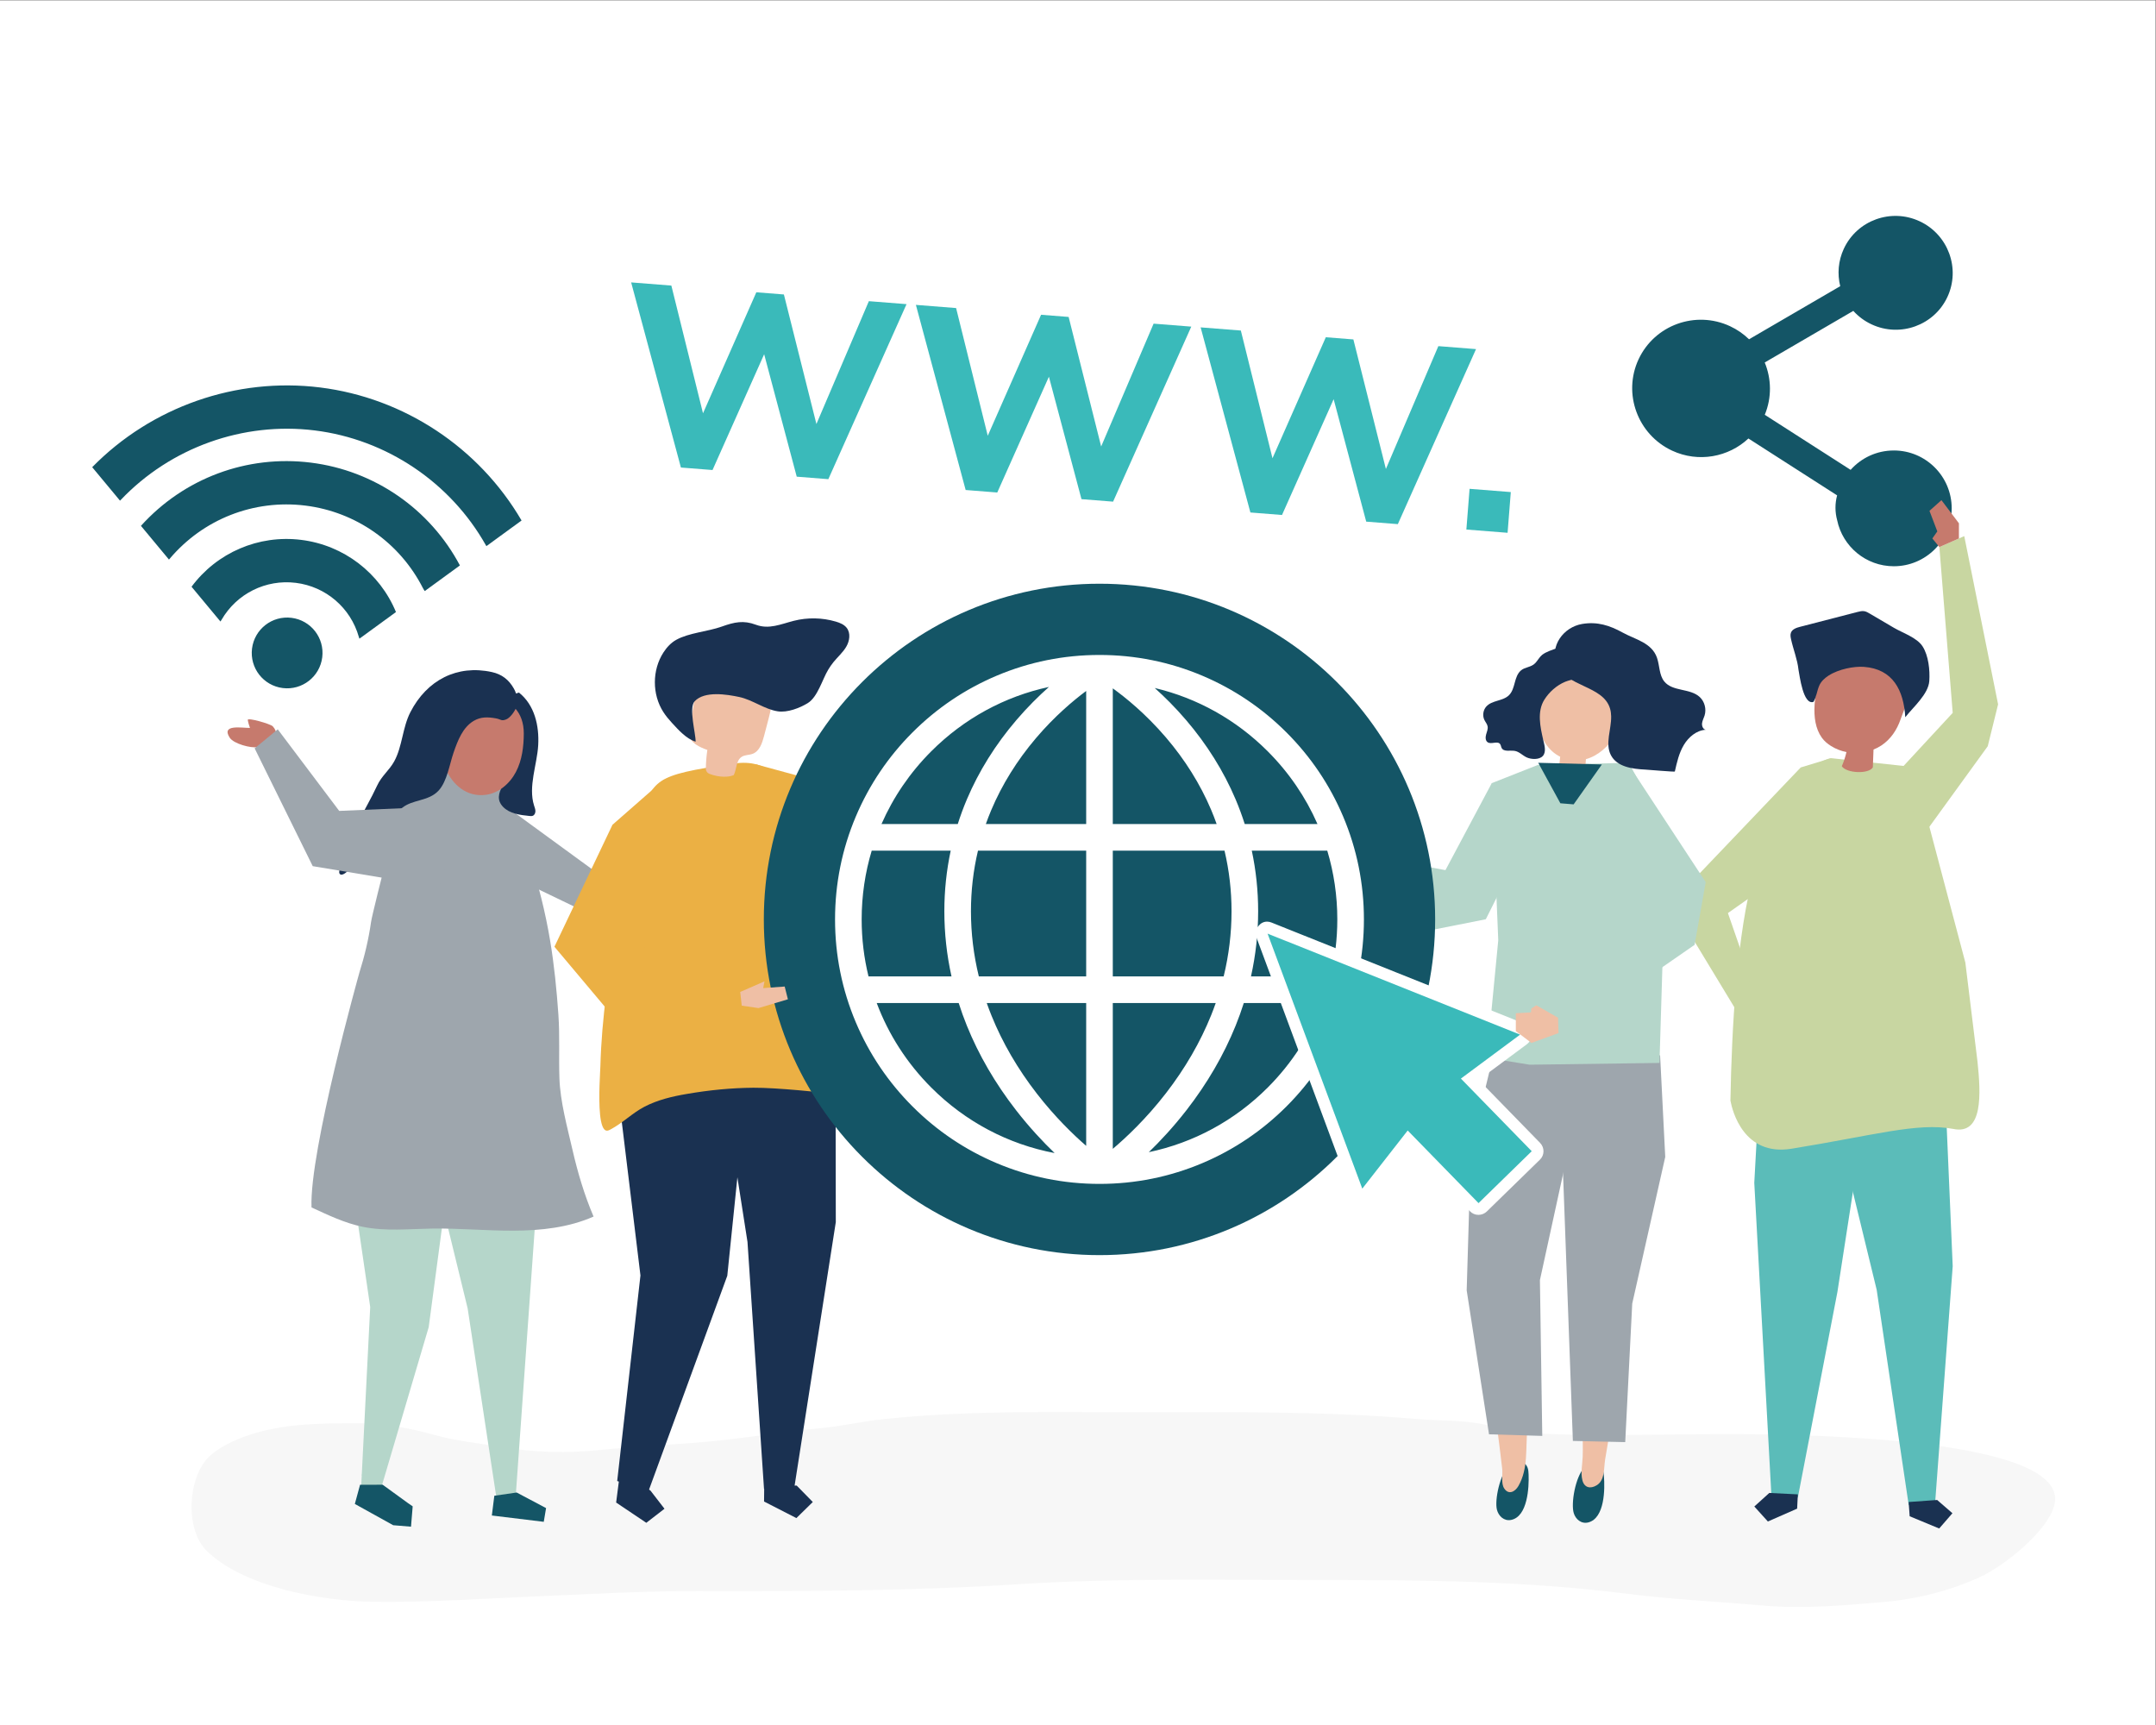 <?xml version="1.0" encoding="UTF-8" standalone="no"?>
<!-- Created with Inkscape (http://www.inkscape.org/) -->

<svg
   xmlns:dc="http://purl.org/dc/elements/1.1/"
   xmlns:cc="http://creativecommons.org/ns#"
   xmlns:rdf="http://www.w3.org/1999/02/22-rdf-syntax-ns#"
   xmlns:svg="http://www.w3.org/2000/svg"
   xmlns="http://www.w3.org/2000/svg"
   xmlns:sodipodi="http://sodipodi.sourceforge.net/DTD/sodipodi-0.dtd"
   xmlns:inkscape="http://www.inkscape.org/namespaces/inkscape"
   version="1.1"
   id="svg2"
   xml:space="preserve"
   width="1333.333"
   height="1066.667"
   viewBox="0 0 1333.333 1066.667"
   sodipodi:docname="enlaces.svg"
   inkscape:version="0.92.5 (2060ec1f9f, 2020-04-08)"><rect x="0" y="0" width="1333.333" height="1066.667" fill="#808080" stroke="none"/><defs
     id="defs6" /><sodipodi:namedview
     pagecolor="#ffffff"
     bordercolor="#666666"
     borderopacity="1"
     objecttolerance="10"
     gridtolerance="10"
     guidetolerance="10"
     inkscape:pageopacity="0"
     inkscape:pageshadow="2"
     inkscape:window-width="1440"
     inkscape:window-height="825"
     id="namedview4"
     showgrid="false"
     fit-margin-top="0"
     fit-margin-left="0"
     fit-margin-right="0"
     fit-margin-bottom="0"
     inkscape:zoom="0.39661851"
     inkscape:cx="755.2361"
     inkscape:cy="537.1353"
     inkscape:window-x="0"
     inkscape:window-y="0"
     inkscape:window-maximized="1"
     inkscape:current-layer="g10" /><g
     id="g10"
     inkscape:groupmode="layer"
     inkscape:label="ink_ext_XXXXXX"
     transform="matrix(1.333,0,0,-1.333,0,1066.667)"><g
       id="g12"
       transform="scale(0.1)"><path
         d="M 10000,0 H 0 V 8000 H 10000 V 0"
         style="fill:#ffffff;fill-opacity:1;fill-rule:nonzero;stroke:none"
         id="path14"
         inkscape:connector-curvature="0" /><path
         d="m 4855.28,1451.89 c -253.2,-0.72 -506.39,-6.52 -759.15,-33.29 -95.3,-10.08 -188.6,-32.28 -284.11,-41.24 -190.79,-17.88 -378.17,-51.25 -569.64,-66.64 -154.18,-12.39 -309.02,-19.7 -462.75,-35.43 -144.14,-14.73 -303.71,-11.33 -446.74,13.02 -105.88,18.03 -212.26,28.18 -316.36,57.14 -116.46,32.4 -242.98,55.57 -364.32,54.73 -173.03,-1.19 -341.54,-1.33 -507.12,-58.53 -58.13,-20.09 -129.29,-53.09 -173.43,-95.23 C 870.613,1149.95 856.938,909.242 957.832,809.18 1127.76,640.789 1490.45,574.719 1728.65,571.602 c 261.01,-3.422 514.58,15.027 775.98,25.867 242.89,10.09 485.18,24.429 728.48,23.922 496.9,-1.032 993.88,0 1489.89,31.601 466.01,29.699 933.19,19.5 1400.23,19.5 478.93,0 954.61,-3.582 1430.08,-64.183 207.17,-26.411 418.22,-35.649 626.44,-54.149 186.46,-16.57 365.65,0.32 551.37,15.641 155.96,12.859 310.89,50.988 452.57,115.449 112.15,51.039 312.09,209.57 346.48,331.37 96.42,341.48 -1358.84,333.27 -1582.28,332.5 -249.95,-0.86 -501.89,-8.69 -751.66,0.38 -105.06,3.82 -208.57,23.37 -311.11,44.8 -102.13,21.34 -205.03,15.91 -308.61,24.88 -431.91,37.39 -864.79,31.93 -1298.08,31.93 -141,0 -282.07,1.18 -423.15,0.78"
         style="fill:#f7f7f7;fill-opacity:1;fill-rule:nonzero;stroke:none"
         id="path16"
         inkscape:connector-curvature="0" /><path
         d="m 9031.46,2774.97 27.89,-646.76 -81.74,-1099.69 -122.32,-8.7 -148.61,998.79 -205.59,845.17 530.37,-88.81"
         style="fill:#5bbcb9;fill-opacity:1;fill-rule:nonzero;stroke:none"
         id="path18"
         inkscape:connector-curvature="0" /><path
         d="m 8859.66,968.289 136.97,-56.73 61.44,70.832 -70.84,61.439 -132.27,-9.4 4.7,-66.141"
         style="fill:#1a3151;fill-opacity:1;fill-rule:nonzero;stroke:none"
         id="path20"
         inkscape:connector-curvature="0" /><path
         d="m 8165.6,3003.83 -26.84,-488.87 79.65,-1453.6 122.47,-6.12 183.55,953.37 161.9,1045.5 -520.73,-50.28"
         style="fill:#5bbcb9;fill-opacity:1;fill-rule:nonzero;stroke:none"
         id="path22"
         inkscape:connector-curvature="0" /><path
         d="m 8337.6,1003.63 -135.75,-59.599 -62.92,69.529 69.54,62.91 132.43,-6.62 -3.3,-66.22"
         style="fill:#1a3151;fill-opacity:1;fill-rule:nonzero;stroke:none"
         id="path24"
         inkscape:connector-curvature="0" /><path
         d="m 8877.7,4444 -382.17,40.95 c 0,0 -212.61,-22.72 -356.87,-527.63 -80.26,-280.91 -104.69,-723.49 -110.56,-1060.9 9.02,-48.14 61.46,-258.97 283.19,-223.21 380.77,61.42 583.44,122.83 749.26,92.13 141.25,-30.71 129.3,163.76 113.78,312.18 L 9118.05,3536.73 8877.7,4444"
         style="fill:#c8d6a1;fill-opacity:1;fill-rule:nonzero;stroke:none"
         id="path26"
         inkscape:connector-curvature="0" /><path
         d="m 8803.91,4919.72 c -96.34,21.24 -195.48,40.26 -291.91,21.17 -21.12,-4.18 -43.79,-11.53 -55.24,-29.76 -4.45,-7.07 -6.79,-15.21 -8.96,-23.27 -24.33,-90.46 -55.2,-224.54 4.35,-307.89 11.36,-15.89 26.6,-28.5 42.99,-38.75 21.91,-13.69 46.16,-23 71.26,-27.96 -5.2,-22.48 -12.42,-44.5 -21.58,-65.69 22.04,-33.25 124.93,-37.23 143.94,-5.36 1.06,27.59 2.13,55.17 3.19,82.76 12.53,5.05 24.63,11.2 35.99,18.68 43.96,28.96 72.93,72.9 89.75,122.06 18.33,53.53 44.11,104.41 60.84,158.97 6.1,19.87 10.91,42.56 0.45,60.53 -11.13,19.13 -35.15,25.64 -56.75,30.45 -6.1,1.36 -12.21,2.71 -18.32,4.06"
         style="fill:#c67a6d;fill-opacity:1;fill-rule:nonzero;stroke:none"
         id="path28"
         inkscape:connector-curvature="0" /><path
         d="m 8483.28,4868 c 47.61,30.62 119.03,43.81 163.81,40.56 135.34,-9.8 184.93,-109.2 192.16,-233.64 37.28,47.38 107.25,106.99 111.48,167.98 3.46,49.91 -3.45,117.98 -31.4,161.08 -26.18,40.34 -93.08,62.49 -132.87,85.87 -37.51,22.03 -75.02,44.06 -112.53,66.1 -7.8,4.58 -15.82,9.24 -24.72,10.79 -10.55,1.83 -21.29,-0.87 -31.65,-3.54 -88.64,-22.92 -177.3,-45.83 -265.95,-68.74 -17.03,-4.4 -36.43,-10.83 -42.7,-27.26 -3.81,-10 -1.58,-21.16 0.71,-31.61 10.07,-46.02 29.38,-93.06 34.17,-139.68 5.41,-27.08 21.56,-165.9 69.52,-149.88 14.08,23.02 16.19,51.39 27.16,76.05 8.1,18.22 23.49,33.51 42.81,45.92"
         style="fill:#1a3151;fill-opacity:1;fill-rule:nonzero;stroke:none"
         id="path30"
         inkscape:connector-curvature="0" /><path
         d="m 8495.53,4484.95 -141.25,-42.99 -515.89,-540.45 -30.71,-178.1 246.63,-407.2 66.59,149.26 -104.41,300.93 165.82,116.69 221.1,497.46 92.12,104.4"
         style="fill:#c8d6a1;fill-opacity:1;fill-rule:nonzero;stroke:none"
         id="path32"
         inkscape:connector-curvature="0" /><path
         d="m 8796.64,4411.32 262.71,283.8 -61.89,769.17 115.43,50.71 157.02,-780.26 -48.05,-194.46 -294.51,-406.29 -130.71,277.33"
         style="fill:#c8d6a1;fill-opacity:1;fill-rule:nonzero;stroke:none"
         id="path34"
         inkscape:connector-curvature="0" /><path
         d="m 7350.96,1196.17 c 13.05,14.38 28.28,22.21 45.49,19.5 16.53,-2.59 31.4,-13.8 38.22,-28.79 4.65,-10.21 5.63,-21.61 6.55,-32.76 4.77,-57.69 4.34,-194.671 -72.52,-214.39 -32.29,-8.281 -59.01,14.661 -67.63,43.661 -12.99,43.699 6.24,164.729 49.89,212.779"
         style="fill:#145566;fill-opacity:1;fill-rule:nonzero;stroke:none"
         id="path36"
         inkscape:connector-curvature="0" /><path
         d="m 7323.62,2066.53 4.03,-351.9 c -4.68,-156.31 19.72,-313.5 15.04,-469.81 -1.08,-35.94 -10.43,-73.85 -1.38,-109.49 8.86,-34.84 37.17,-41 66.24,-23.36 38.94,23.65 32.66,78.86 39.15,119.14 17.82,110.69 38.72,220.86 57.32,331.42 9.13,54.21 -9.67,130.17 -5.58,185.02 0,0.03 56.85,294.92 56.85,294.92 l -231.67,24.06"
         style="fill:#efbfa5;fill-opacity:1;fill-rule:nonzero;stroke:none"
         id="path38"
         inkscape:connector-curvature="0" /><path
         d="m 7725.69,2635.13 -153.15,-680.34 -32.54,-642.5 -242.85,5.45 -66.05,1797.15 470.79,-8.54 23.8,-471.22"
         style="fill:#9ea6ad;fill-opacity:1;fill-rule:nonzero;stroke:none"
         id="path40"
         inkscape:connector-curvature="0" /><path
         d="m 7003.58,1208.96 c 13.63,13.61 29.15,20.56 46.19,16.84 16.36,-3.58 30.7,-15.67 36.86,-31.07 4.19,-10.5 4.69,-21.97 5.13,-33.18 2.28,-58.01 -4.01,-195.081 -81.45,-210.28 -32.54,-6.391 -58.19,18.152 -65.54,47.691 -11.08,44.489 13.27,164.489 58.81,209.999"
         style="fill:#145566;fill-opacity:1;fill-rule:nonzero;stroke:none"
         id="path42"
         inkscape:connector-curvature="0" /><path
         d="m 7131.59,2017.13 -20.6,-351.33 c -1.68,-97.64 -14.69,-194.52 -24.81,-291.49 -9.38,-90.08 5.23,-183.91 -41.84,-265.84 -14.77,-25.7 -44.61,-42.8 -65.46,-11.59 -16.08,24.06 -6.53,64.18 -9.61,91.48 -12.58,111.4 -28.26,222.42 -41.64,333.72 -6.56,54.57 15.81,129.57 14.3,184.55 0,0.04 -42.88,297.25 -42.88,297.25 l 232.54,13.25"
         style="fill:#efbfa5;fill-opacity:1;fill-rule:nonzero;stroke:none"
         id="path44"
         inkscape:connector-curvature="0" /><path
         d="m 6824.27,2676.74 -19.77,-660.43 103.64,-667.85 247.04,-7.4 -10.9,722.79 130.72,599.4 43.89,392.35 -391.99,46.24 -102.63,-425.1"
         style="fill:#9ea6ad;fill-opacity:1;fill-rule:nonzero;stroke:none"
         id="path46"
         inkscape:connector-curvature="0" /><path
         d="m 7134.35,4453.42 422.3,10.09 244.84,-455.37 -87.02,-426.51 -15.5,-510.42 -602.39,-8.22 -198.2,32.18 52.63,545.37 -30.18,728.52 213.52,84.36"
         style="fill:#b5d6ca;fill-opacity:1;fill-rule:nonzero;stroke:none"
         id="path48"
         inkscape:connector-curvature="0" /><path
         d="m 7570.65,4432.1 342.82,-522.13 -51.53,-290.88 -530.92,-367.78 -99.92,87.34 354.95,448.7 -13.77,283.56 -1.63,361.19"
         style="fill:#b5d6ca;fill-opacity:1;fill-rule:nonzero;stroke:none"
         id="path50"
         inkscape:connector-curvature="0" /><path
         d="m 7113.23,4177.5 -219.96,-439.74 -237.18,-47.13 -590.93,258.02 101.93,115.63 538.91,-98.64 214.83,403.42 192.4,-191.56"
         style="fill:#b5d6ca;fill-opacity:1;fill-rule:nonzero;stroke:none"
         id="path52"
         inkscape:connector-curvature="0" /><path
         d="m 7160.8,4807.25 c 63.66,185.08 308.01,115.72 358.38,-49.08 32.86,-107.51 -50.17,-247.01 -161.55,-277.89 -0.49,-4.23 -0.86,-8.18 -0.88,-11.53 -0.08,-17.26 -2.2,-34.28 -4.76,-51.52 -0.96,-6.43 -98.45,12.31 -109.31,14.44 -3.8,0.75 -8.05,1.79 -10.09,4.98 -3.94,6.12 2.46,24.15 3.17,30.94 0.84,8.04 1.68,16.06 2.53,24.09 -54.95,26.83 -89.62,83.95 -99.31,142.1 -9.72,58.42 2.69,117.85 21.82,173.47"
         style="fill:#efbfa5;fill-opacity:1;fill-rule:nonzero;stroke:none"
         id="path54"
         inkscape:connector-curvature="0" /><path
         d="m 7320.21,4974.5 c 13.1,-13.3 18.25,-31.86 22.03,-49.68 2.25,-10.63 4.19,-21.64 1.92,-32.18 -9.08,-42.01 -50.75,-39.82 -82.98,-53.36 -39.75,-16.7 -74.01,-47.45 -96.27,-82.86 -34.84,-55.45 -19.17,-126.81 -5.04,-187.97 4.98,-21.56 15,-53.6 -1.71,-72.82 -16.99,-19.55 -56.25,-16.53 -76.59,-6.47 -18.59,9.18 -33.86,26.17 -54.28,29.59 -21.6,3.61 -50.8,-5.89 -60.85,13.94 -2.8,5.51 -3.05,12.25 -6.59,17.3 -11.93,17.07 -41.63,-2.92 -58.44,9.11 -10.36,7.4 -10.28,23.18 -6.78,35.66 3.49,12.48 9.38,25.13 6.95,37.83 -2.1,10.91 -9.97,19.53 -14.83,29.46 -9.61,19.61 -6.29,45.15 8.02,61.71 26.6,30.79 78.08,24.94 106.59,53.9 14.85,15.08 20.6,36.85 26.14,57.44 5.54,20.59 12.18,42.31 28.06,56.26 19.61,17.24 47.92,14.31 67.26,34.75 11.37,12.02 18.95,27.65 31.71,38.11 16.82,13.78 49.69,24.37 70.61,31.4 33.17,11.15 70.28,4.05 95.07,-21.12"
         style="fill:#1a3151;fill-opacity:1;fill-rule:nonzero;stroke:none"
         id="path56"
         inkscape:connector-curvature="0" /><path
         d="m 7474.77,4679.13 c 1.14,-60.92 -29.13,-126.78 -1.06,-180.4 28.32,-54.12 98.92,-63.88 159.08,-66.7 9.9,-0.46 136.89,-11.43 137.43,-9.02 9.51,42.43 19.34,85.71 41.52,122.97 22.18,37.26 59.26,68.13 101.73,70.78 -12.26,2.12 -18.44,17.12 -17.03,29.77 1.42,12.65 7.97,24.05 11.76,36.2 9.3,29.86 0.25,64.7 -22.26,85.68 -44.92,41.87 -126.37,24.48 -164.88,72.57 -23.87,29.82 -21.03,73.06 -33.54,109.47 -24.2,70.39 -101.26,85.12 -158.87,116.91 -60.8,33.55 -118.05,51.94 -188.24,40.25 -87,-14.5 -151.66,-103.07 -118.11,-186.42 43.03,-106.91 215.08,-97.68 247.3,-206.22 3.46,-11.66 4.94,-23.65 5.17,-35.84"
         style="fill:#1a3151;fill-opacity:1;fill-rule:nonzero;stroke:none"
         id="path58"
         inkscape:connector-curvature="0" /><path
         d="m 7431.73,4455.85 -131.01,-185.17 -61.59,5.04 -102.65,187.79 295.25,-7.66"
         style="fill:#145566;fill-opacity:1;fill-rule:nonzero;stroke:none"
         id="path60"
         inkscape:connector-curvature="0" /><path
         d="m 2295.91,4298.75 457.89,-334.12 399.29,172.52 58.6,-107.73 -302.41,-205.96 -169.52,-63.36 -443.85,213.69 v 324.96"
         style="fill:#9ea6ad;fill-opacity:1;fill-rule:nonzero;stroke:none"
         id="path62"
         inkscape:connector-curvature="0" /><path
         d="m 2868.13,1106.73 -9.61,-74.77 139.92,-93.991 84.38,65.151 -65.15,84.38 -139.93,93.99 -9.61,-74.76"
         style="fill:#1a3151;fill-opacity:1;fill-rule:nonzero;stroke:none"
         id="path64"
         inkscape:connector-curvature="0" /><path
         d="m 2863.4,1131.83 107.9,953.55 -129.83,1067.5 29.2,227.07 579.91,22.03 20.92,-369.59 -97.35,-948.47 -366.25,-1000.82 -144.5,48.73"
         style="fill:#1a3151;fill-opacity:1;fill-rule:nonzero;stroke:none"
         id="path66"
         inkscape:connector-curvature="0" /><path
         d="m 3505.01,4457.04 291.69,-79.45 337.36,-597.77 -159.8,-147.96 -224.9,266.33 -244.35,558.85"
         style="fill:#ebb044;fill-opacity:1;fill-rule:nonzero;stroke:none"
         id="path68"
         inkscape:connector-curvature="0" /><path
         d="m 3876.09,3295.13 1.52,-962.26 -193.68,-1238.74 -139.42,1.39 -76.63,1145.54 -179.35,1146.58 587.56,-92.51"
         style="fill:#1a3151;fill-opacity:1;fill-rule:nonzero;stroke:none"
         id="path70"
         inkscape:connector-curvature="0" /><path
         d="m 3544.73,1036.73 150.01,-76.89 76.13,74.63 -74.63,76.14 -150.76,1.5 -0.75,-75.38"
         style="fill:#1a3151;fill-opacity:1;fill-rule:nonzero;stroke:none"
         id="path72"
         inkscape:connector-curvature="0" /><path
         d="m 2781.46,2967.86 c 1.33,41.7 3.65,76.5 3.98,88.93 2.99,111.85 12.95,223.46 26.96,334.53 12.55,99.53 28.39,346.61 45.42,445.53 14.06,81.67 63.07,285.52 98.48,361.27 88.05,188.38 60.85,205.79 447.65,261.72 169.52,24.53 209.58,-81.12 348.17,-202.61 13.67,-11.99 12.92,-83.33 16.09,-102.23 5.59,-33.27 11.57,-66.48 18.43,-99.54 5.39,-25.98 11.34,-51.88 18.01,-77.61 l -0.01,0.01 c 0,0 116.35,-529.47 193.29,-641.92 76.94,-112.45 235.9,-269.66 -30,-365.65 -47.12,-15.23 -94.53,-29.73 -143.58,-37.48 0,0 -217.46,24.17 -329.29,23.33 -103,-0.76 -206.42,-11.19 -307.68,-28.65 -67.71,-11.32 -136.8,-27.76 -197.38,-59.39 -57.78,-30.19 -99.49,-74.59 -158.12,-105.85 -5.56,-2.96 -11.65,-6.03 -17.95,-5.15 -33.69,4.67 -35.26,123 -32.47,210.76"
         style="fill:#ebb044;fill-opacity:1;fill-rule:nonzero;stroke:none"
         id="path74"
         inkscape:connector-curvature="0" /><path
         d="m 3404.38,4406.72 c -19.51,-9.64 -65.57,-13.09 -113.62,5.73 -9.69,3.79 -16.22,13.13 -16.09,23.53 0.39,29.18 2.73,58.34 7.03,87.21 -36.04,12.67 -77.69,31.68 -83.97,69.36 -1.98,11.87 0.07,24 2.12,35.86 8.47,49.02 16.94,98.04 25.41,147.05 2.93,16.96 6.05,34.41 15.27,48.93 16.18,25.49 47.58,36.65 77.32,41.81 75.91,13.18 158.62,-3.27 217.48,-52.98 15.66,-13.23 29.83,-29.14 36.73,-48.45 10.64,-29.76 2.68,-62.6 -5.35,-93.17 -7.41,-28.23 -14.82,-56.45 -22.23,-84.68 -8.52,-32.46 -20.83,-69.36 -52.11,-81.53 -16.6,-6.47 -36.21,-4.58 -51.24,-14.14 -26.52,-16.86 -22.95,-56.29 -36.75,-84.53"
         style="fill:#efbfa5;fill-opacity:1;fill-rule:nonzero;stroke:none"
         id="path76"
         inkscape:connector-curvature="0" /><path
         d="m 3842.48,4895.57 c 7.45,12.25 15.48,24.06 24.47,35.13 19.47,24 43.45,44.57 59.11,71.2 15.66,26.64 21.18,62.75 2.38,87.28 -12.13,15.82 -31.8,23.74 -50.94,29.37 -63.03,18.55 -131.05,19.8 -194.73,3.59 -60.65,-15.44 -114.93,-41 -175.98,-18.2 -57.37,21.42 -98.8,12.7 -158.75,-8.7 -64.88,-23.14 -151.98,-28.6 -210.71,-61.28 -24.52,-13.65 -44.09,-34.98 -59.34,-58.54 -52.85,-81.62 -53.14,-194.16 -0.72,-276.05 11.76,-18.37 25.84,-35.17 40.62,-51.21 30.61,-33.19 67.22,-74.19 109.33,-86.49 1,37.67 -33.31,156.44 -4.38,187.31 45.9,48.99 149.7,31.9 206.65,19.84 62.12,-13.16 117.48,-57.15 179.07,-66.55 44.32,-6.76 100.87,14.97 138.56,37.88 46.5,28.28 68.15,110.74 95.36,155.42"
         style="fill:#1a3151;fill-opacity:1;fill-rule:nonzero;stroke:none"
         id="path78"
         inkscape:connector-curvature="0" /><path
         d="m 3082.82,4387.45 -241.35,-211.47 -269.23,-565.8 340.06,-404.56 58.51,226.24 112.01,955.59"
         style="fill:#ebb044;fill-opacity:1;fill-rule:nonzero;stroke:none"
         id="path80"
         inkscape:connector-curvature="0" /><path
         d="m 2103.59,2659.19 -517.25,173.57 131.19,-893.64 -38.98,-775.35 -1.49,-5.2 1.23,-0.1 -3.79,-75.37 h 89.76 l 2.5,11.03 v 0 l 222.18,751.4 98.31,737.59 v 0 l 16.34,76.07"
         style="fill:#b5d6ca;fill-opacity:1;fill-rule:nonzero;stroke:none"
         id="path82"
         inkscape:connector-curvature="0" /><path
         d="m 1775.21,1114.64 -104.79,-0.35 -24.22,-89.12 2.67,-0.72 -0.67,-0.09 176.06,-97.618 82.58,-6.801 7.76,94.379 -22.7,15.65 -116.69,84.67"
         style="fill:#145566;fill-opacity:1;fill-rule:nonzero;stroke:none"
         id="path84"
         inkscape:connector-curvature="0" /><path
         d="m 2505.95,2653.78 -113.51,-1594.04 -86.58,-23.76 -136.27,896.7 -200.09,820.53 536.45,-99.43"
         style="fill:#b5d6ca;fill-opacity:1;fill-rule:nonzero;stroke:none"
         id="path86"
         inkscape:connector-curvature="0" /><path
         d="m 2397.07,1078.46 136.38,-72.25 -10.76,-63.679 -240.82,29.282 11.49,91.627 103.71,15.02"
         style="fill:#145566;fill-opacity:1;fill-rule:nonzero;stroke:none"
         id="path88"
         inkscape:connector-curvature="0" /><path
         d="m 1445.29,2400.99 c -10.8,260.28 221.66,1087.95 221.66,1087.95 l -0.03,0.02 c 24.58,77.77 43.33,156.87 54.56,236.18 8,56.46 177.18,698.15 165.97,698.97 116.54,-8.51 341.25,19.04 427.57,-63.73 2.47,-2.36 4.82,-4.82 7.06,-7.37 67.3,-76.75 102.26,-232.15 134.08,-327.8 41.8,-125.63 73.91,-254.5 95.84,-385.07 19.17,-114.19 30.55,-229.52 38.61,-344.97 6.92,-99.26 1.43,-197.96 4.81,-295.6 3.74,-108.08 36.16,-225.26 60.35,-330.42 24.35,-105.9 55.26,-210.53 98.03,-310.55 -115.7,-51.2 -244.58,-65.04 -371.11,-65.52 -126.53,-0.48 -252.9,11.72 -379.42,9.78 -106.98,-1.65 -215.28,-13.3 -320.11,8.15 -83.36,17.06 -160.31,54.17 -237.88,89.98 h 0.01"
         style="fill:#9ea6ad;fill-opacity:1;fill-rule:nonzero;stroke:none"
         id="path90"
         inkscape:connector-curvature="0" /><path
         d="m 2286.44,4696.26 c 53.18,-26.27 108.63,-94.01 105.21,-157.08 -1.65,-30.36 -18.45,-53.96 -18.93,-86.52 -1.18,-64.22 -98.53,-131.44 -38.94,-193.37 30.62,-31.83 78.5,-38.06 122.45,-42.47 5.33,-0.54 10.92,-1.04 15.85,1.05 8.13,3.42 12.09,13.06 11.9,21.87 -0.19,8.82 -3.59,17.19 -6.26,25.6 -27.96,87.89 14.26,190.39 19.24,279.94 4.97,89.38 -16.18,185.88 -89.46,244.12 -49.14,-14.98 -85.75,-35.73 -109.9,-81.07 l -11.16,-12.07"
         style="fill:#1a3151;fill-opacity:1;fill-rule:nonzero;stroke:none"
         id="path92"
         inkscape:connector-curvature="0" /><path
         d="m 2253.39,4314.82 c 60.59,7.63 112.09,52.34 140.32,106.5 28.22,54.15 36.05,116.71 36.34,177.78 0.96,203.22 -250.5,216.93 -351.59,71.86 -88.1,-126.43 -1.25,-378.33 174.93,-356.14"
         style="fill:#c67a6d;fill-opacity:1;fill-rule:nonzero;stroke:none"
         id="path94"
         inkscape:connector-curvature="0" /><path
         d="m 1948.96,4290.04 c 31.21,8.89 62.13,18.69 86.29,45.06 39.06,42.61 50.71,122.88 69.12,175.98 19.38,55.97 42.3,116.45 93.17,146.79 33.23,19.82 66.68,18.29 103.09,11.77 24.93,-4.47 24.03,-14.05 47.66,-4.84 18.11,7.07 37.85,34.89 45.07,52.01 12.18,28.88 6.31,63 -8.98,90.35 -23.53,42.1 -56.29,67.14 -102.22,77.21 -161.22,35.33 -301.59,-36.82 -378.27,-186.05 -36.86,-71.74 -37.22,-159.58 -74.99,-228.16 -23.31,-42.35 -58.17,-66.77 -79.34,-112.58 -54.94,-118.86 -155.22,-264.98 -175.3,-395.1 -0.74,-4.81 -1.21,-10.21 1.74,-14.09 6.02,-7.88 18.48,-2.16 26.28,3.97 45.52,35.82 91.05,71.63 136.57,107.44 17.87,14.07 36,28.38 49.3,46.83 33.14,45.93 33.94,113.58 78.44,148.61 24.28,19.11 53.45,26.56 82.37,34.8"
         style="fill:#1a3151;fill-opacity:1;fill-rule:nonzero;stroke:none"
         id="path96"
         inkscape:connector-curvature="0" /><path
         d="m 1193.91,4536.22 c -30.45,-5.68 -109.78,15.55 -128,43.54 -42.06,64.62 57.73,44.73 93.77,45.6 -4.12,12.52 -8.49,24.48 -10.09,37.31 -1.46,11.75 105.63,-18.77 115.95,-29.99 24.76,-26.92 13.47,-47.26 11.24,-81.3 -27.66,-4.39 -55.27,-10.01 -82.87,-15.16"
         style="fill:#c67a6d;fill-opacity:1;fill-rule:nonzero;stroke:none"
         id="path98"
         inkscape:connector-curvature="0" /><path
         d="m 2036.09,3886.66 -585.2,97.37 -269.48,546.48 107.13,88.26 285.16,-378.4 297.95,12.66 275.78,-11.95 -111.34,-354.42"
         style="fill:#9ea6ad;fill-opacity:1;fill-rule:nonzero;stroke:none"
         id="path100"
         inkscape:connector-curvature="0" /><path
         d="m 1169.21,4993.37 c 11.2,89.97 93.21,153.83 183.17,142.63 89.97,-11.19 153.82,-93.2 142.63,-183.16 -11.2,-89.97 -93.2,-153.83 -183.17,-142.63 -89.96,11.19 -153.82,93.2 -142.63,183.16"
         style="fill:#145566;fill-opacity:1;fill-rule:nonzero;stroke:none"
         id="path102"
         inkscape:connector-curvature="0" /><path
         d="m 1397.37,5497.6 c -198.34,24.69 -391.64,-59.61 -508.698,-217.42 l 134.048,-161.3 c 1.81,2.55 3.53,5.16 5.12,7.91 70.2,121.49 205.51,188.79 344.73,171.47 139.22,-17.32 253.92,-115.74 292.2,-250.73 0.8,-2.81 1.73,-5.54 2.75,-8.23 L 1837,5162.81 c -74.95,181.33 -241.53,310.14 -439.63,334.79"
         style="fill:#145566;fill-opacity:1;fill-rule:nonzero;stroke:none"
         id="path104"
         inkscape:connector-curvature="0" /><path
         d="m 1441.96,5855.95 c -296.53,36.9 -588.605,-72.45 -788.05,-293.29 l 129.992,-156.41 c 0.676,0.76 1.375,1.49 2.036,2.28 155.605,185.16 391.572,277.9 631.222,248.08 234.22,-29.14 438.01,-172.35 545.14,-383.06 2.43,-4.77 5.27,-9.17 8.31,-13.37 l 163.11,118.88 c -139.3,262.32 -396.65,440.17 -691.76,476.89"
         style="fill:#145566;fill-opacity:1;fill-rule:nonzero;stroke:none"
         id="path106"
         inkscape:connector-curvature="0" /><path
         d="m 1485.35,6204.59 c -389.29,48.44 -783.116,-89.7 -1057.596,-369.82 l 129.004,-155.22 c 1.172,1.12 2.34,2.24 3.461,3.42 231.242,243.18 567.811,363.66 900.321,322.28 332.51,-41.37 629.28,-240.65 793.87,-533.06 0.7,-1.23 1.5,-2.35 2.24,-3.54 l 163.05,118.83 c -197.53,338.51 -545.31,568.7 -934.35,617.11"
         style="fill:#145566;fill-opacity:1;fill-rule:nonzero;stroke:none"
         id="path108"
         inkscape:connector-curvature="0" /><path
         d="m 8786.1,5912.27 c -79.67,0 -151.2,-34.74 -200.37,-89.84 l -398.29,255.39 c 33.21,80.25 30.92,167.21 -0.22,242.69 l 410.99,239.35 c 23.14,-25.63 51.66,-47.15 84.9,-62.63 132.47,-61.72 290.23,-4.66 351.66,127.2 61.45,131.86 3.66,289.36 -128.8,351.08 -132.47,61.72 -290.24,4.66 -351.67,-127.2 -26.29,-56.44 -30.74,-117.56 -16.85,-173.87 l -423.02,-246.35 c -25.08,24.39 -54.59,45.07 -88.06,60.67 -159.88,74.49 -350.28,5.62 -424.44,-153.53 -74.15,-159.14 -4.4,-349.22 155.48,-423.72 122.02,-56.85 261.81,-30.19 354.14,56.37 l 411.49,-263.86 c -10.39,-38.43 -9.86,-78.09 0.15,-115.06 25.31,-122.03 133.39,-213.74 262.91,-213.74 148.3,0 268.53,120.22 268.53,268.53 0,148.29 -120.23,268.52 -268.53,268.52"
         style="fill:#145566;fill-opacity:1;fill-rule:nonzero;stroke:none"
         id="path110"
         inkscape:connector-curvature="0" /><path
         d="m 3543.65,3736.93 c 0,860.07 697.22,1557.28 1557.29,1557.28 860.06,0 1557.28,-697.21 1557.28,-1557.28 0,-860.06 -697.22,-1557.28 -1557.28,-1557.28 -860.07,0 -1557.29,697.22 -1557.29,1557.28"
         style="fill:#145566;fill-opacity:1;fill-rule:nonzero;stroke:none"
         id="path112"
         inkscape:connector-curvature="0" /><path
         d="m 5881.12,2956.74 c -153.37,-153.37 -343.95,-255.94 -551.36,-299.46 52.76,51.07 113.76,116.3 174.92,195.04 96.2,123.88 172.92,255.8 228.03,392.12 13.98,34.57 26.5,69.46 37.69,104.59 h 364 c -54.56,-145.56 -140.06,-279.08 -253.28,-392.29 z m -1560.37,0 c -113.22,113.21 -198.72,246.73 -253.28,392.29 h 380.33 c 11.18,-35.13 23.7,-70.02 37.68,-104.59 55.11,-136.32 131.84,-268.24 228.04,-392.12 62.84,-80.9 125.48,-147.5 179.23,-199.18 -215.41,40.91 -413.57,145.16 -572,303.6 z m -276.54,1099.3 h 366.49 c -19.56,-91.53 -29.52,-185.51 -29.52,-281.28 0,-101.78 11.13,-202.83 33.22,-302.26 h -385.06 c -20.94,85.51 -31.76,174.13 -31.76,264.43 0,109.69 15.93,216.94 46.63,319.11 z m 276.54,461.08 c 151.97,151.97 340.49,254.09 545.72,298.28 -47,-41.68 -99,-92.87 -151.1,-153.78 -96.83,-113.21 -174.03,-236.81 -229.48,-367.38 -15.99,-37.67 -30.08,-75.95 -42.44,-114.74 h -353.82 c 54.47,124.37 132.23,238.74 231.12,337.62 z m 1560.37,0 c 98.89,-98.88 176.64,-213.25 231.12,-337.62 h -337.5 c -12.35,38.79 -26.44,77.07 -42.44,114.74 -55.45,130.57 -132.65,254.17 -229.47,367.38 -50.07,58.54 -100.04,108.06 -145.56,148.82 196.74,-46.59 377.29,-146.76 523.85,-293.32 z m -73.63,-461.08 h 350.17 c 30.7,-102.17 46.63,-209.42 46.63,-319.11 0,-90.3 -10.82,-178.92 -31.76,-264.43 H 5803.8 c 22.08,99.43 33.21,200.48 33.21,302.26 0,95.77 -9.95,189.75 -29.52,281.28 z M 5162.67,3472.5 v 583.54 h 518.28 c 21.62,-91.19 32.6,-185.22 32.6,-281.28 0,-101.85 -12.27,-202.95 -36.56,-302.26 z m 0,-799.77 v 676.3 h 477.57 c -6.59,-18.77 -13.6,-37.45 -21.07,-56.03 -50.44,-125.39 -120.94,-247.1 -209.54,-361.75 -93.39,-120.85 -187.67,-208.52 -246.96,-258.52 z m -123.47,676.3 v -662.45 c -58.72,50.95 -143.43,132.38 -228.17,241.48 -89.22,114.88 -160.24,236.9 -211.08,362.66 -7.83,19.34 -15.16,38.78 -22.03,58.31 z m 0,1447.74 V 4179.5 h -465.49 c 7.64,21.51 15.85,42.84 24.75,63.94 50.03,118.57 119.96,231.12 207.84,334.53 86.48,101.77 173.76,174.77 232.9,218.8 z m 369.8,-215.4 c 88.61,-103.61 159.14,-216.45 209.66,-335.39 9.31,-21.93 17.86,-44.11 25.81,-66.48 h -481.8 v 629.36 c 57.81,-41.52 152.01,-117.21 246.33,-227.49 z m -904.36,-806.61 c 0,96.05 10.99,190.09 32.62,281.28 H 5039.2 V 3472.5 h -497.98 c -24.29,99.31 -36.58,200.41 -36.58,302.26 z m 1726.68,439.72 c -61.8,146.1 -150.25,277.3 -262.89,389.94 -112.66,112.66 -243.85,201.1 -389.94,262.89 -151.29,64 -311.97,96.44 -477.55,96.44 -165.6,0 -326.27,-32.44 -477.56,-96.44 -146.1,-61.79 -277.29,-150.23 -389.94,-262.89 -112.65,-112.64 -201.1,-243.84 -262.89,-389.94 -63.99,-151.29 -96.43,-311.96 -96.43,-477.55 0,-165.59 32.44,-326.27 96.43,-477.56 61.79,-146.09 150.24,-277.28 262.89,-389.94 112.65,-112.64 243.84,-201.09 389.94,-262.88 151.29,-63.99 311.96,-96.44 477.56,-96.44 165.58,0 326.26,32.45 477.55,96.44 146.09,61.79 277.28,150.24 389.94,262.88 112.64,112.66 201.09,243.85 262.89,389.94 63.98,151.29 96.43,311.97 96.43,477.56 0,165.59 -32.45,326.26 -96.43,477.55"
         style="fill:#ffffff;fill-opacity:1;fill-rule:nonzero;stroke:none"
         id="path114"
         inkscape:connector-curvature="0" /><path
         d="m 3518.8,3325.65 136.59,40.82 -14.9,59.15 -99.73,-7.24 5.93,31.24 -112.62,-49.17 7.18,-63.57 77.55,-11.23"
         style="fill:#efbfa5;fill-opacity:1;fill-rule:nonzero;stroke:none"
         id="path116"
         inkscape:connector-curvature="0" /><path
         d="m 6529.97,2797.07 c 10.94,0 21.66,-4.3 28.68,-11.5 l 301.5,-309.06 190.54,185.91 -300.89,308.44 c -8.1,8.31 -12.08,18.96 -11.2,30.01 0.95,11.84 7.41,23.03 17.72,30.67 l 216.48,160.68 -1024.47,409.67 384.22,-1034.36 169.17,216.56 c 6.44,8.24 16.74,12.98 28.25,12.98 z m 329.1,-415.25 c -10.55,0 -20.31,4.05 -27.48,11.39 l -297.63,305.1 -184.67,-236.42 c -6.78,-8.67 -16.41,-13.44 -27.14,-13.44 -16.56,0 -33.51,11.98 -39.42,27.86 l -439.38,1182.9 c -5.42,14.6 -2.24,29.01 8.5,38.96 6.57,8.39 16.13,13.16 26.53,13.16 4.72,0 9.57,-0.98 14.36,-2.89 l 1171.61,-468.52 c 14.7,-5.88 24.59,-18.05 26.48,-32.56 1.85,-14.31 -4.53,-28.42 -17.09,-37.74 l -236.66,-175.65 297,-304.46 c 7.02,-7.19 11.14,-17.18 11.31,-27.39 0.18,-10.82 -3.88,-20.82 -11.41,-28.16 l -246.81,-240.81 c -7.39,-7.2 -17.62,-11.33 -28.1,-11.33 v 0"
         style="fill:#ffffff;fill-opacity:1;fill-rule:nonzero;stroke:none"
         id="path118"
         inkscape:connector-curvature="0" /><path
         d="m 7123.25,2644.95 c -82.27,-80.27 -164.55,-160.54 -246.82,-240.8 -4.67,-4.57 -11.04,-6.96 -17.36,-6.96 -6.02,0 -12.01,2.18 -16.47,6.75 -13.46,13.78 -26.91,27.57 -40.36,41.36 -89.85,92.11 -179.7,184.22 -269.56,276.32 -65.16,-83.42 -130.34,-166.84 -195.5,-250.27 -4.16,-5.32 -9.54,-7.54 -15.03,-7.54 -10.48,0 -21.38,8.07 -25.01,17.85 -18,48.47 -36.01,96.92 -54.01,145.38 -78.67,211.81 -157.34,423.6 -236.01,635.4 -49.8,134.04 -99.58,268.08 -149.37,402.12 -3.72,10.01 -0.61,18.08 5.47,23.16 3.44,4.93 8.63,8.25 15.16,8.25 2.67,0 5.57,-0.57 8.66,-1.8 48,-19.2 96,-38.39 143.99,-57.58 209.79,-83.89 419.57,-167.78 629.35,-251.67 132.75,-53.09 265.52,-106.18 398.27,-159.27 19.72,-7.89 23.36,-30.76 5.93,-43.7 -83.59,-62.04 -167.19,-124.08 -250.78,-186.12 7.01,-7.19 14.02,-14.37 21.03,-21.56 96.09,-98.5 192.17,-196.98 288.26,-295.48 8.9,-9.13 9.54,-24.7 0.16,-33.84 z m 21.84,55.29 -144.13,147.75 -140.61,144.13 106.31,78.9 116.23,86.27 c 17.09,12.68 25.75,32.14 23.17,52.06 -2.61,20.1 -16.07,36.86 -36,44.83 l -210.2,84.06 -188.07,75.21 -9.97,3.99 -619.37,247.68 -72,28.8 -72,28.79 c -6.62,2.64 -13.38,3.98 -20.07,3.98 -14.82,0 -28.41,-6.54 -37.88,-18.11 -14.53,-14.14 -18.98,-34.74 -11.56,-54.72 l 60,-161.53 89.37,-240.58 144.88,-390.06 91.14,-245.34 36.95,-99.48 17.05,-45.91 c 8.15,-21.95 30.79,-37.87 53.82,-37.87 15.56,0 29.49,6.86 39.25,19.34 l 75.14,96.21 98.7,126.35 154.33,-158.19 90.67,-92.95 20.18,-20.69 20.18,-20.68 c 10.08,-10.33 23.75,-16.02 38.47,-16.02 14.45,0 28.6,5.72 38.82,15.69 l 166.05,162 80.77,78.8 c 21.4,20.89 21.58,55.57 0.38,77.29"
         style="fill:#ffffff;fill-opacity:1;fill-rule:nonzero;stroke:none"
         id="path120"
         inkscape:connector-curvature="0" /><path
         d="m 6860.41,2498.24 -87.46,89.66 -162.94,167.03 -40.35,41.37 c -10.01,10.25 -24.48,16.13 -39.69,16.13 -16.28,0 -30.99,-6.88 -40.36,-18.89 l -93.06,-119.12 -59.18,-75.76 -49.88,134.3 -64.82,174.52 -83.99,226.07 -152.04,409.33 -11.84,31.88 286.61,-114.61 314.66,-125.83 314.67,-125.84 50.81,-20.32 -75.12,-55.75 -119.28,-88.53 c -13.87,-10.3 -22.56,-25.53 -23.86,-41.79 -1.24,-15.53 4.27,-30.43 15.52,-41.95 l 144.12,-147.75 144.13,-147.74 1.9,-1.95 z m -99.61,483.35 c -11.63,11.93 -7.7,28.43 4.67,37.61 79.52,59.02 159.04,118.05 238.57,177.07 -33.96,13.58 -67.92,27.16 -101.88,40.74 -209.79,83.89 -419.56,167.78 -629.35,251.67 -116.98,46.78 -233.96,93.57 -350.95,140.34 11.99,-32.27 23.98,-64.56 35.97,-96.84 78.67,-211.8 157.35,-423.61 236.03,-635.4 44.62,-120.13 89.24,-240.26 133.86,-360.38 62.04,79.4 124.07,158.81 186.11,238.23 3.81,4.88 9.92,7.08 16.14,7.08 6.65,0 13.43,-2.5 17.69,-6.87 13.45,-13.8 26.9,-27.58 40.36,-41.37 90.61,-92.89 181.24,-185.78 271.85,-278.68 70.85,69.13 141.7,138.25 212.55,207.37 -7.78,7.98 -15.57,15.96 -23.37,23.94 -96.08,98.5 -192.17,197 -288.25,295.49"
         style="fill:#ffffff;fill-opacity:1;fill-rule:nonzero;stroke:none"
         id="path122"
         inkscape:connector-curvature="0" /><path
         d="m 6777.64,2998.61 274.76,203.93 -1171.61,468.51 439.39,-1182.89 210.64,269.65 328.61,-336.85 123.41,120.4 123.41,120.4 -328.61,336.85"
         style="fill:#3ababa;fill-opacity:1;fill-rule:nonzero;stroke:none"
         id="path124"
         inkscape:connector-curvature="0" /><path
         d="m 7228.42,3280.96 2.29,-71.23 -125.72,-45.77 -72.46,54.91 -0.05,82.92 69.95,3.89 2.2,18.25 22.91,14.72 100.88,-57.69"
         style="fill:#efbfa5;fill-opacity:1;fill-rule:nonzero;stroke:none"
         id="path126"
         inkscape:connector-curvature="0" /><path
         d="m 4030.96,6604.92 174.81,-13.8 -362.77,-811.9 -146.66,11.58 -151.13,567.96 -239.55,-537.12 -146.64,11.57 -230.89,858.77 186.55,-14.72 146.83,-592.41 247.37,561.28 127.88,-10.09 150.88,-600.99 243.32,569.87"
         style="fill:#3ababa;fill-opacity:1;fill-rule:nonzero;stroke:none"
         id="path128"
         inkscape:connector-curvature="0" /><path
         d="m 5351.99,6500.64 174.81,-13.8 -362.76,-811.91 -146.65,11.58 -151.14,567.96 -239.55,-537.12 -146.65,11.59 -230.89,858.76 186.56,-14.73 146.83,-592.41 247.37,561.3 127.88,-10.11 150.88,-600.99 243.31,569.88"
         style="fill:#3ababa;fill-opacity:1;fill-rule:nonzero;stroke:none"
         id="path130"
         inkscape:connector-curvature="0" /><path
         d="m 6673.03,6396.35 174.8,-13.8 -362.75,-811.9 -146.66,11.58 -151.14,567.97 -239.55,-537.13 -146.65,11.58 -230.89,858.76 186.56,-14.73 146.82,-592.4 247.38,561.29 127.88,-10.09 150.88,-601.01 243.32,569.88"
         style="fill:#3ababa;fill-opacity:1;fill-rule:nonzero;stroke:none"
         id="path132"
         inkscape:connector-curvature="0" /><path
         d="m 6817.93,5734.44 191.24,-15.09 -14.9,-188.89 -191.24,15.09 14.9,188.89"
         style="fill:#3ababa;fill-opacity:1;fill-rule:nonzero;stroke:none"
         id="path134"
         inkscape:connector-curvature="0" /><path
         d="m 9088.18,5504.14 v 70.41 l -81.11,107.32 -55.52,-49.55 36.36,-95.35 -22.99,-32.83 32.54,-39.85 90.72,39.85"
         style="fill:#c67a6d;fill-opacity:1;fill-rule:nonzero;stroke:none"
         id="path136"
         inkscape:connector-curvature="0" /></g></g></svg>